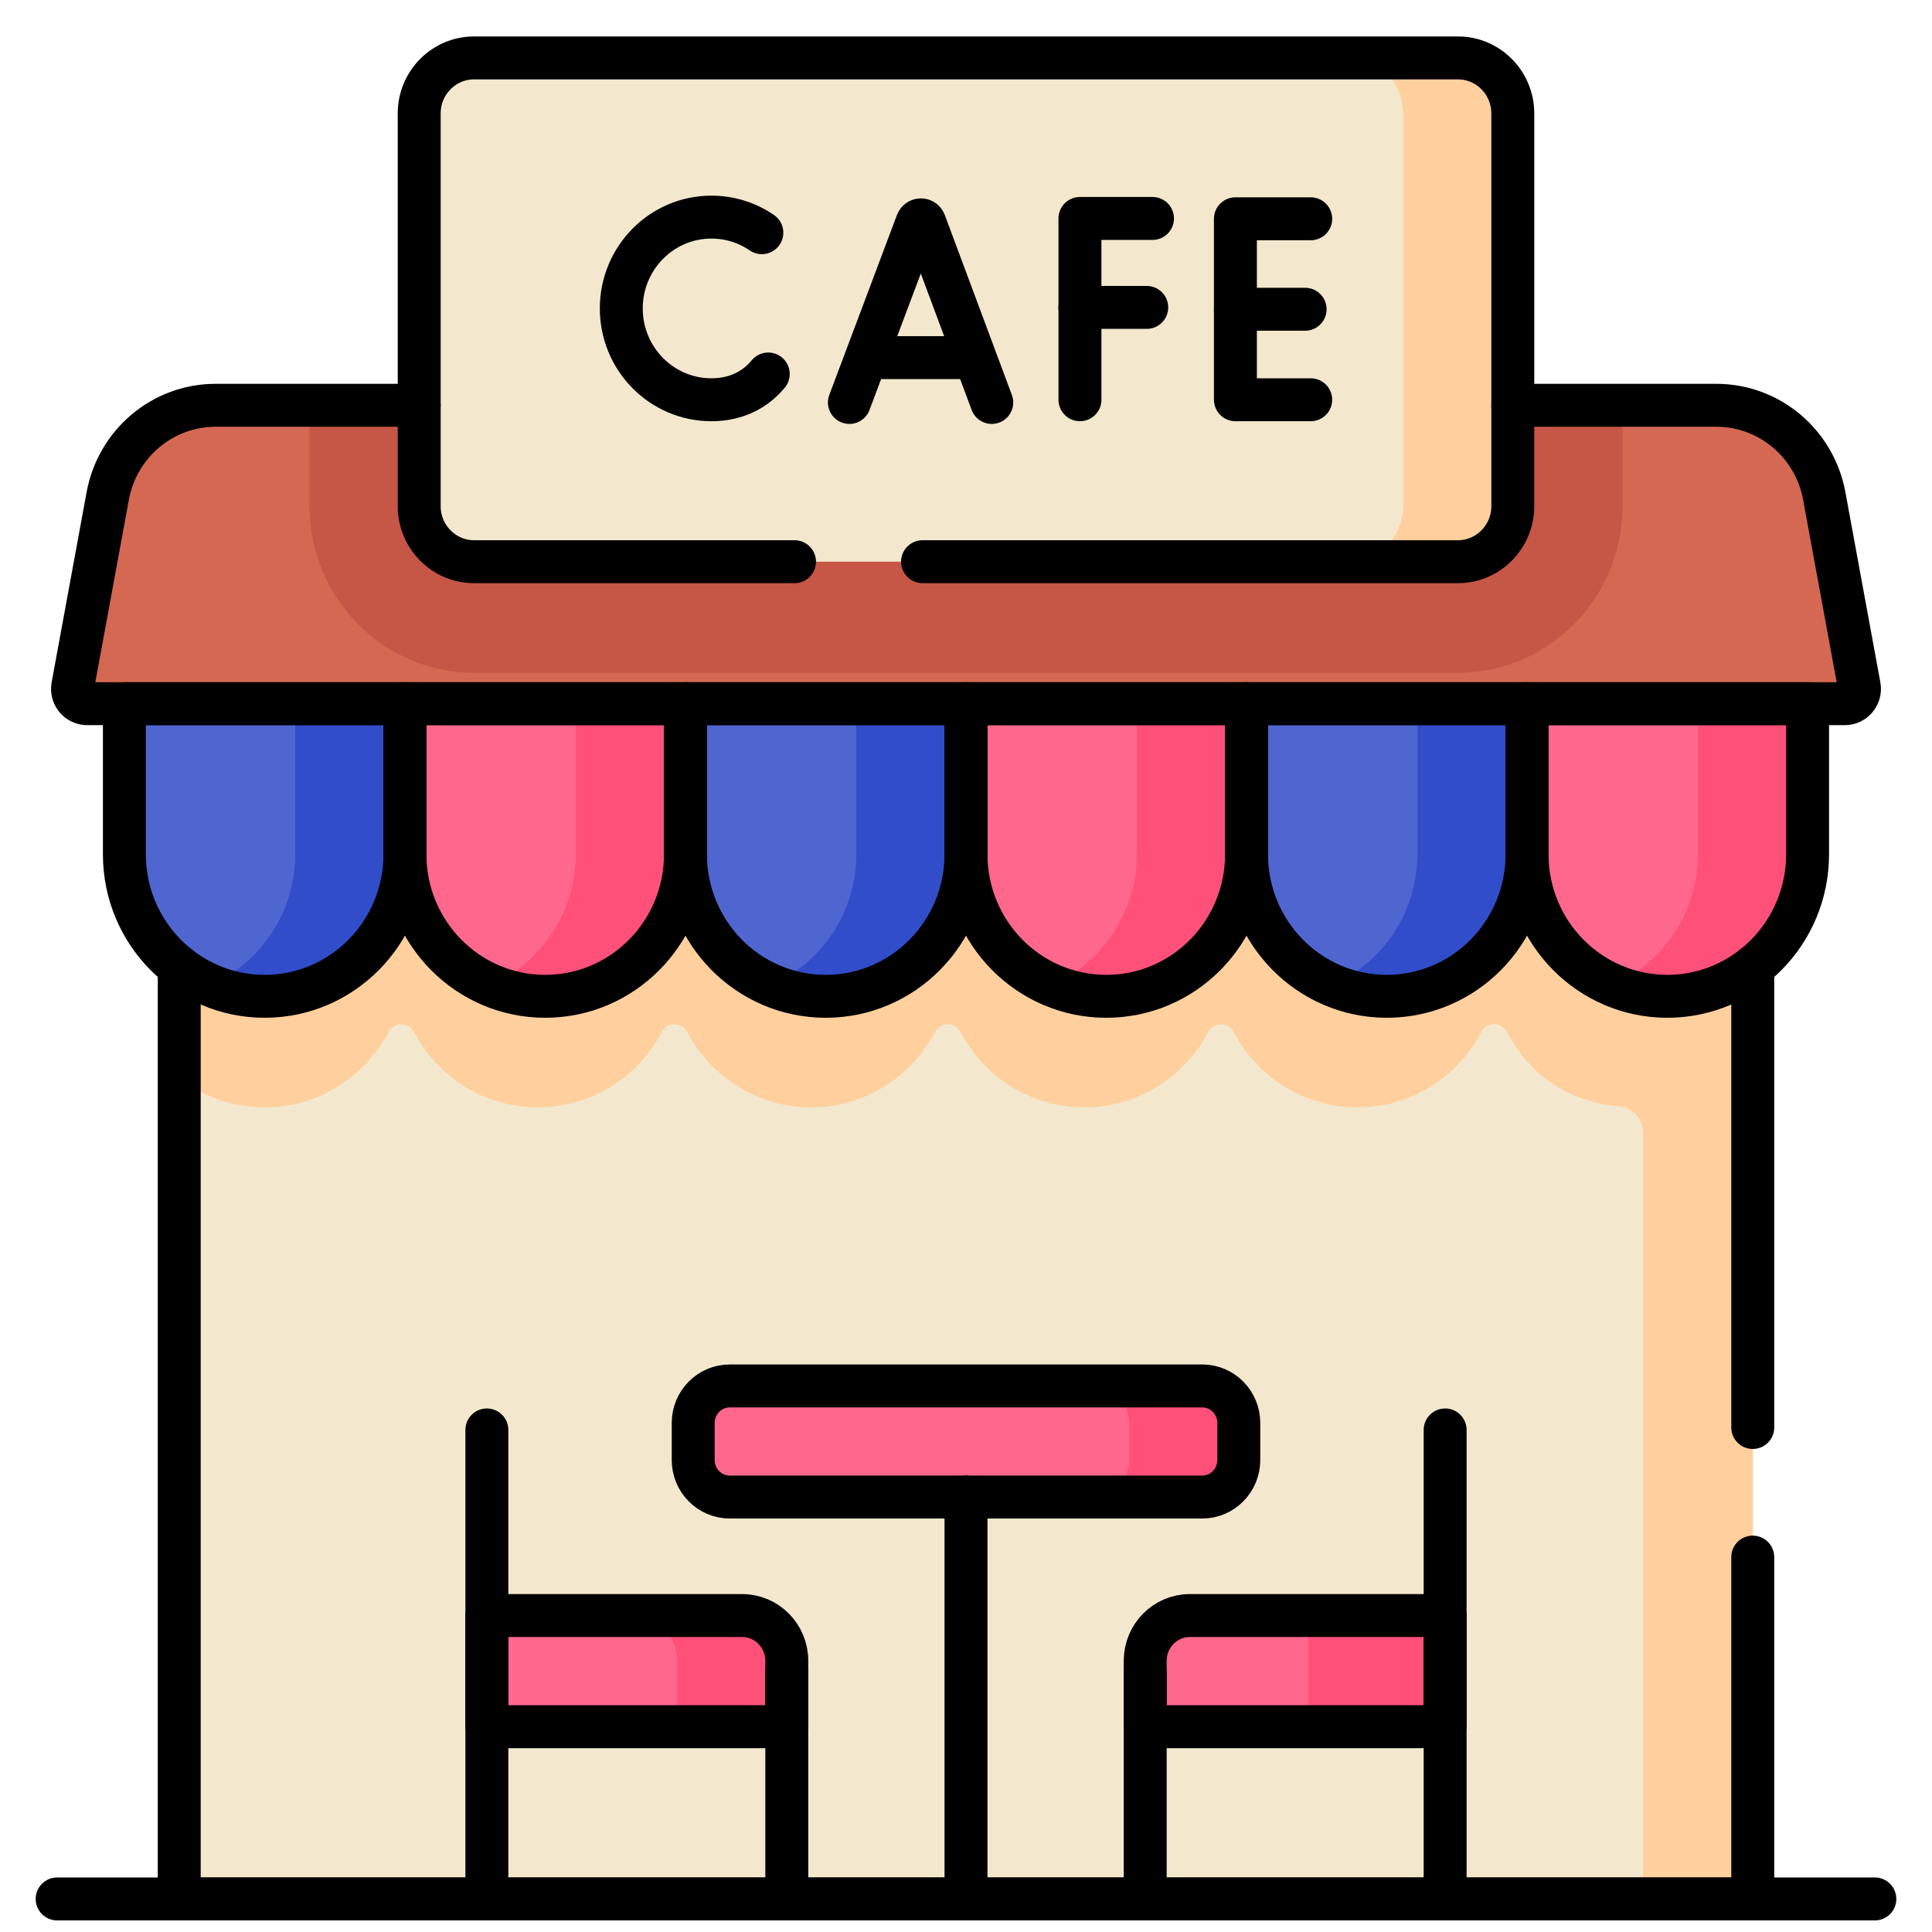 <svg width="45" height="45" viewBox="0 0 45 45" fill="none" xmlns="http://www.w3.org/2000/svg">
<path d="M40.825 14.617H4.175V44.23H40.825V14.617Z" fill="#F3E8CE"/>
<path d="M4.175 18.978V25.109C4.726 25.538 5.416 25.794 6.165 25.794C7.414 25.794 8.499 25.084 9.048 24.04C9.175 23.8 9.518 23.8 9.645 24.04C10.194 25.084 11.279 25.794 12.528 25.794C13.778 25.794 14.863 25.084 15.412 24.04C15.539 23.8 15.882 23.8 16.009 24.04C16.558 25.084 17.643 25.794 18.892 25.794C20.141 25.794 21.226 25.083 21.776 24.04C21.902 23.799 22.246 23.799 22.372 24.04C22.922 25.083 24.007 25.794 25.256 25.794C26.505 25.794 27.59 25.084 28.14 24.04C28.266 23.8 28.61 23.8 28.736 24.04C29.285 25.084 30.37 25.794 31.62 25.794C32.869 25.794 33.954 25.084 34.503 24.04C34.632 23.796 34.971 23.794 35.099 24.038C35.812 25.394 37.019 25.71 37.721 25.775C38.03 25.803 38.269 26.062 38.269 26.377V44.23H40.825V18.978H4.175Z" fill="#FFD09D"/>
<path d="M18.326 40.218H11.34V37.629H17.286C17.86 37.629 18.326 38.101 18.326 38.683V40.218Z" fill="#FF678D"/>
<path d="M17.286 37.629H14.73C15.305 37.629 15.77 38.101 15.77 38.683V40.218H18.326V38.683C18.326 38.101 17.86 37.629 17.286 37.629Z" fill="#FF5079"/>
<path d="M26.674 40.218H33.66V37.629H27.714C27.14 37.629 26.674 38.101 26.674 38.683V40.218Z" fill="#FF678D"/>
<path d="M33.66 37.629H30.47V40.218H33.66V37.629Z" fill="#FF5079"/>
<path d="M16.998 34.869H28.003C28.473 34.869 28.854 34.483 28.854 34.006V33.143C28.854 32.667 28.473 32.281 28.003 32.281H16.998C16.527 32.281 16.146 32.667 16.146 33.143V34.006C16.146 34.483 16.527 34.869 16.998 34.869Z" fill="#FF678D"/>
<path d="M28.003 32.281H25.447C25.917 32.281 26.299 32.667 26.299 33.144V34.006C26.299 34.483 25.917 34.869 25.447 34.869H28.003C28.473 34.869 28.854 34.483 28.854 34.006V33.144C28.854 32.667 28.473 32.281 28.003 32.281Z" fill="#FF5079"/>
<path d="M42.97 16.389H2.03C1.817 16.389 1.656 16.193 1.695 15.981L2.509 11.554C2.734 10.328 3.79 9.44 5.021 9.44H39.979C41.21 9.44 42.266 10.328 42.491 11.554L43.305 15.981C43.344 16.193 43.184 16.389 42.97 16.389Z" fill="#D56853"/>
<path d="M11.042 15.671H33.958C36.072 15.671 37.791 13.929 37.791 11.788V9.439H7.209V11.788C7.209 13.929 8.928 15.671 11.042 15.671Z" fill="#C65646"/>
<path d="M33.958 13.083H11.042C10.336 13.083 9.764 12.503 9.764 11.788V2.643C9.764 1.928 10.336 1.349 11.042 1.349H33.958C34.663 1.349 35.236 1.928 35.236 2.643V11.788C35.236 12.503 34.663 13.083 33.958 13.083Z" fill="#F3E8CE"/>
<path d="M33.958 1.349H31.402C32.108 1.349 32.68 1.928 32.68 2.643V11.788C32.68 12.503 32.108 13.083 31.402 13.083H33.958C34.663 13.083 35.236 12.503 35.236 11.788V2.643C35.236 1.928 34.663 1.349 33.958 1.349Z" fill="#FFD09D"/>
<path d="M6.165 23.206C4.36 23.206 2.897 21.724 2.897 19.897V16.39H9.432V19.897C9.432 21.724 7.969 23.206 6.165 23.206Z" fill="#4F66D0"/>
<path d="M12.699 23.206C10.894 23.206 9.432 21.724 9.432 19.897V16.39H15.966V19.897C15.966 21.724 14.503 23.206 12.699 23.206Z" fill="#FF678D"/>
<path d="M19.233 23.206C17.428 23.206 15.966 21.724 15.966 19.897V16.39H22.5V19.897C22.5 21.724 21.037 23.206 19.233 23.206Z" fill="#4F66D0"/>
<path d="M25.767 23.206C23.963 23.206 22.5 21.724 22.5 19.897V16.39H29.034V19.897C29.034 21.724 27.572 23.206 25.767 23.206Z" fill="#FF678D"/>
<path d="M32.301 23.206C30.497 23.206 29.034 21.724 29.034 19.897V16.39H35.568V19.897C35.568 21.724 34.106 23.206 32.301 23.206Z" fill="#4F66D0"/>
<path d="M38.836 23.206C37.031 23.206 35.568 21.724 35.568 19.897V16.39H42.102V19.897C42.103 21.724 40.64 23.206 38.836 23.206Z" fill="#FF678D"/>
<path d="M39.547 16.389V19.896C39.547 21.265 38.727 22.439 37.558 22.943C37.95 23.112 38.382 23.206 38.835 23.206C40.64 23.206 42.103 21.724 42.103 19.896V16.389H39.547Z" fill="#FF5079"/>
<path d="M33.013 16.389V19.896C33.013 21.265 32.193 22.439 31.023 22.943C31.416 23.112 31.848 23.206 32.301 23.206C34.106 23.206 35.568 21.724 35.568 19.896V16.389H33.013Z" fill="#314DC9"/>
<path d="M26.479 16.389V19.896C26.479 21.265 25.659 22.439 24.489 22.943C24.882 23.112 25.314 23.206 25.767 23.206C27.571 23.206 29.034 21.724 29.034 19.896V16.389H26.479Z" fill="#FF5079"/>
<path d="M19.944 16.389V19.896C19.944 21.265 19.125 22.439 17.955 22.943C18.348 23.112 18.779 23.206 19.233 23.206C21.037 23.206 22.5 21.724 22.5 19.896V16.389H19.944Z" fill="#314DC9"/>
<path d="M13.41 16.389V19.896C13.41 21.265 12.59 22.439 11.421 22.943C11.813 23.112 12.245 23.206 12.699 23.206C14.503 23.206 15.966 21.724 15.966 19.896V16.389H13.41Z" fill="#FF5079"/>
<path d="M6.876 16.389V19.896C6.876 21.265 6.056 22.439 4.887 22.943C5.279 23.112 5.711 23.206 6.164 23.206C7.969 23.206 9.432 21.724 9.432 19.896V16.389H6.876Z" fill="#314DC9"/>
<path d="M40.825 36.268V44.23H4.175V22.522" stroke="black" stroke-miterlimit="10" stroke-linecap="round" stroke-linejoin="round"/>
<path d="M40.825 22.522V33.249" stroke="black" stroke-miterlimit="10" stroke-linecap="round" stroke-linejoin="round"/>
<path d="M18.326 40.218H11.34V37.629H17.286C17.86 37.629 18.326 38.101 18.326 38.683V40.218Z" stroke="black" stroke-miterlimit="10" stroke-linecap="round" stroke-linejoin="round"/>
<path d="M11.34 33.306V44.23" stroke="black" stroke-miterlimit="10" stroke-linecap="round" stroke-linejoin="round"/>
<path d="M18.326 38.923V44.23" stroke="black" stroke-miterlimit="10" stroke-linecap="round" stroke-linejoin="round"/>
<path d="M26.674 40.218H33.66V37.629H27.714C27.14 37.629 26.674 38.101 26.674 38.683V40.218Z" stroke="black" stroke-miterlimit="10" stroke-linecap="round" stroke-linejoin="round"/>
<path d="M33.66 33.306V44.23" stroke="black" stroke-miterlimit="10" stroke-linecap="round" stroke-linejoin="round"/>
<path d="M26.674 38.923V44.23" stroke="black" stroke-miterlimit="10" stroke-linecap="round" stroke-linejoin="round"/>
<path d="M22.5 44.23V34.869" stroke="black" stroke-miterlimit="10" stroke-linecap="round" stroke-linejoin="round"/>
<path d="M43.669 44.23H1.331" stroke="black" stroke-miterlimit="10" stroke-linecap="round" stroke-linejoin="round"/>
<path d="M16.998 34.869H28.003C28.473 34.869 28.854 34.483 28.854 34.006V33.143C28.854 32.667 28.473 32.281 28.003 32.281H16.998C16.527 32.281 16.146 32.667 16.146 33.143V34.006C16.146 34.483 16.527 34.869 16.998 34.869Z" stroke="black" stroke-miterlimit="10" stroke-linecap="round" stroke-linejoin="round"/>
<path d="M35.236 9.44H39.979C41.21 9.44 42.266 10.329 42.491 11.554L43.305 15.981C43.345 16.193 43.184 16.39 42.971 16.39H2.029C1.816 16.39 1.655 16.193 1.695 15.981L2.509 11.554C2.734 10.329 3.79 9.44 5.021 9.44H9.764" stroke="black" stroke-miterlimit="10" stroke-linecap="round" stroke-linejoin="round"/>
<path d="M18.506 13.083H11.042C10.336 13.083 9.764 12.503 9.764 11.788V2.643C9.764 1.928 10.336 1.349 11.042 1.349H33.958C34.663 1.349 35.236 1.928 35.236 2.643V11.788C35.236 12.503 34.663 13.083 33.958 13.083H21.488" stroke="black" stroke-miterlimit="10" stroke-linecap="round" stroke-linejoin="round"/>
<path d="M19.784 9.374L21.361 5.18C21.393 5.1 21.505 5.1 21.537 5.18L23.1 9.374" stroke="black" stroke-miterlimit="10" stroke-linecap="round" stroke-linejoin="round"/>
<path d="M20.276 8.33H22.616" stroke="black" stroke-miterlimit="10" stroke-linecap="round" stroke-linejoin="round"/>
<path d="M26.844 5.088H25.154V9.311" stroke="black" stroke-miterlimit="10" stroke-linecap="round" stroke-linejoin="round"/>
<path d="M25.154 7.16H26.71" stroke="black" stroke-miterlimit="10" stroke-linecap="round" stroke-linejoin="round"/>
<path d="M30.529 5.096H28.775V9.311H30.529" stroke="black" stroke-miterlimit="10" stroke-linecap="round" stroke-linejoin="round"/>
<path d="M30.399 7.203H28.775" stroke="black" stroke-miterlimit="10" stroke-linecap="round" stroke-linejoin="round"/>
<path d="M17.745 5.42C17.41 5.191 17.006 5.057 16.571 5.057C15.411 5.057 14.471 6.009 14.471 7.184C14.471 8.359 15.411 9.311 16.571 9.311C17.042 9.311 17.43 9.154 17.724 8.889C17.785 8.834 17.842 8.774 17.894 8.711" stroke="black" stroke-miterlimit="10" stroke-linecap="round" stroke-linejoin="round"/>
<path d="M6.165 23.206C4.36 23.206 2.897 21.724 2.897 19.897V16.39H9.432V19.897C9.432 21.724 7.969 23.206 6.165 23.206Z" stroke="black" stroke-miterlimit="10" stroke-linecap="round" stroke-linejoin="round"/>
<path d="M12.699 23.206C10.894 23.206 9.432 21.724 9.432 19.897V16.39H15.966V19.897C15.966 21.724 14.503 23.206 12.699 23.206Z" stroke="black" stroke-miterlimit="10" stroke-linecap="round" stroke-linejoin="round"/>
<path d="M19.233 23.206C17.428 23.206 15.966 21.724 15.966 19.897V16.39H22.5V19.897C22.5 21.724 21.037 23.206 19.233 23.206Z" stroke="black" stroke-miterlimit="10" stroke-linecap="round" stroke-linejoin="round"/>
<path d="M25.767 23.206C23.963 23.206 22.5 21.724 22.5 19.897V16.39H29.034V19.897C29.034 21.724 27.572 23.206 25.767 23.206Z" stroke="black" stroke-miterlimit="10" stroke-linecap="round" stroke-linejoin="round"/>
<path d="M32.301 23.206C30.497 23.206 29.034 21.724 29.034 19.897V16.39H35.568V19.897C35.568 21.724 34.106 23.206 32.301 23.206Z" stroke="black" stroke-miterlimit="10" stroke-linecap="round" stroke-linejoin="round"/>
<path d="M38.835 23.206C37.031 23.206 35.568 21.724 35.568 19.897V16.39H42.102V19.897C42.102 21.724 40.64 23.206 38.835 23.206Z" stroke="black" stroke-miterlimit="10" stroke-linecap="round" stroke-linejoin="round"/>
</svg>
